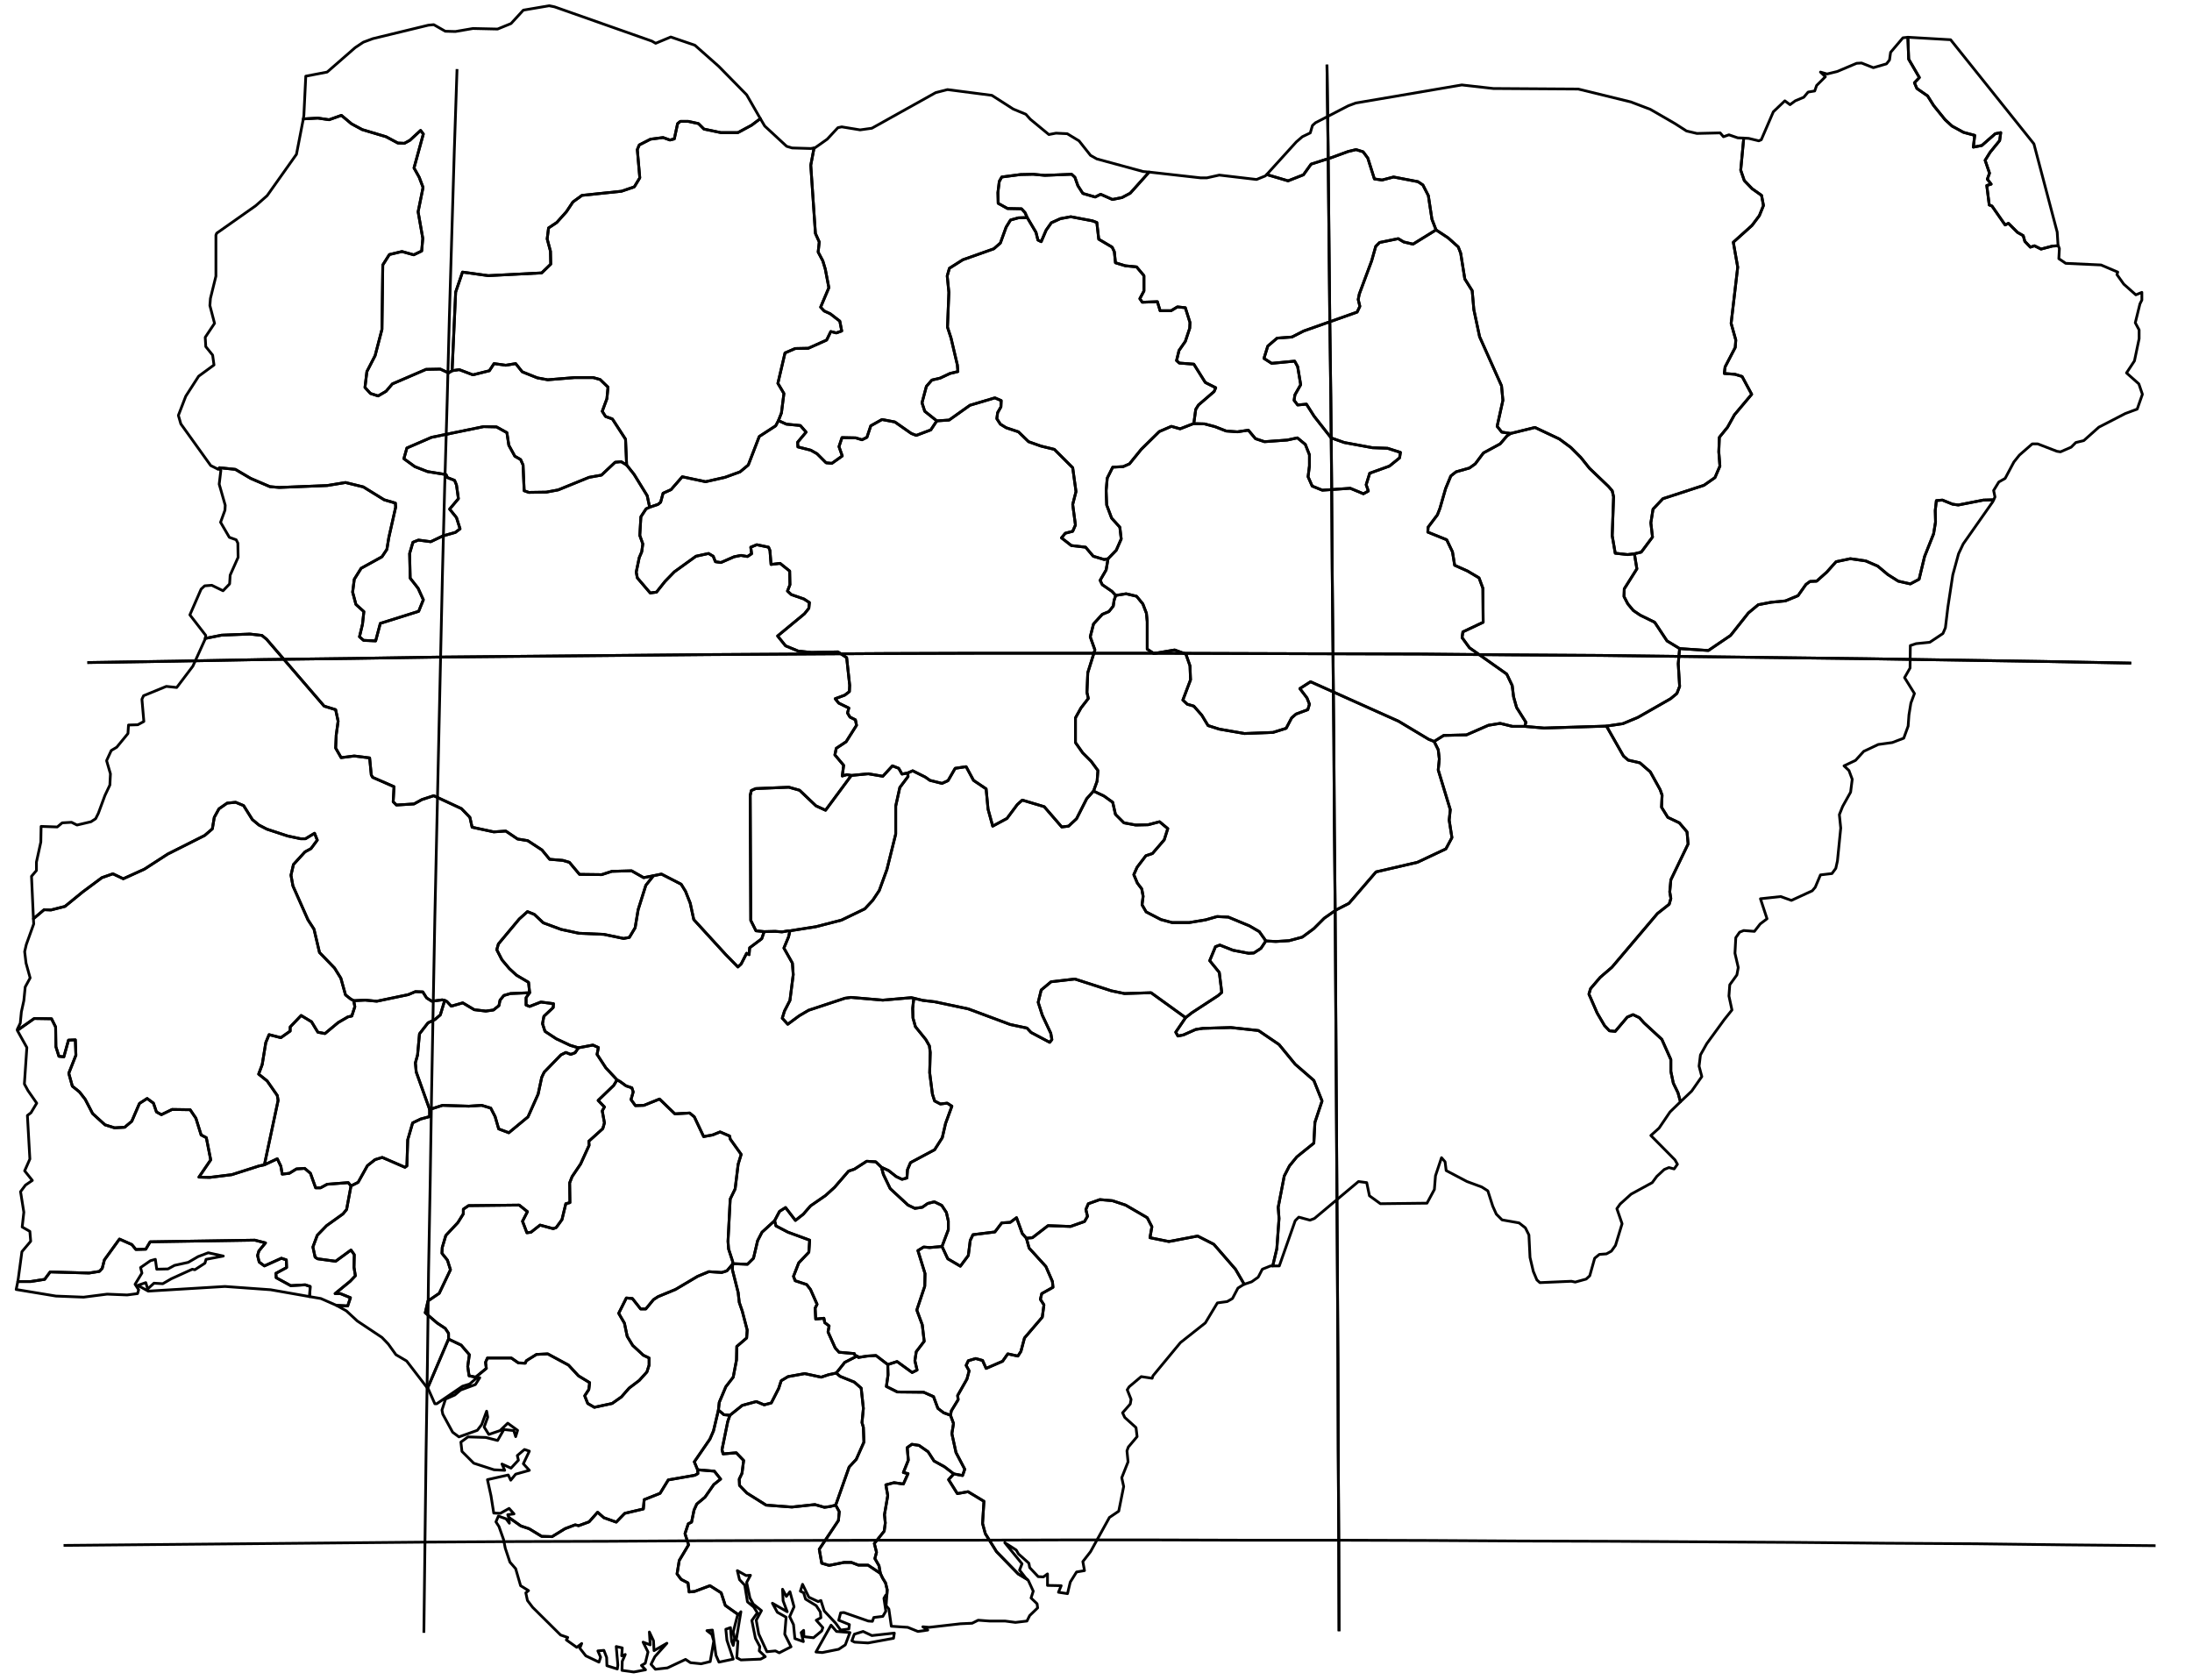 <?xml version="1.0" encoding="utf-8"?><!DOCTYPE svg  PUBLIC '-//W3C//DTD SVG 1.1//EN'  'http://www.w3.org/Graphics/SVG/1.1/DTD/svg11.dtd'><svg enable_background="new 0 0 800 613" height="613px" pretty_print="False" style="stroke-linejoin: round; stroke:#000; fill: none;" version="1.1" viewBox="0 0 800 613" width="800px" xmlns="http://www.w3.org/2000/svg" xmlns:xlink="http://www.w3.org/1999/xlink"><defs><style type="text/css"><![CDATA[path { fill-rule: evenodd; }]]></style></defs><g class="" id="nga"><path d="M694.5,13.8L690.0,19.1L689.6,21.9L688.5,23.3L683.7,24.7L679.4,23.0L677.6,23.1L670.5,26.1L666.8,27.0L664.4,26.3L666.2,28.0L663.0,31.2L662.3,33.2L659.9,33.6L658.3,35.5L655.2,36.8L653.3,38.2L651.4,36.8L647.2,40.8L642.8,51.0L641.9,51.4L638.2,50.5L636.4,50.4L635.3,62.1L636.6,65.9L639.5,68.9L642.9,71.3L643.6,75.0L642.1,78.7L639.4,82.3L632.6,88.4L634.2,97.5L631.8,118.0L633.5,124.1L633.3,126.8L629.6,133.9L629.3,136.3L633.2,136.6L635.8,137.4L639.3,143.9L633.0,151.4L630.5,155.9L627.5,159.6L627.3,164.9L627.7,170.1L625.9,174.3L621.9,177.1L606.9,182.0L603.3,185.8L602.5,190.8L603.1,196.0L599.0,201.5L596.5,202.1L597.4,207.6L592.8,214.9L592.7,217.7L594.1,220.4L596.1,222.8L598.6,224.5L603.9,227.1L608.4,233.9L613.0,236.7L623.5,237.4L631.6,231.9L638.1,223.7L641.7,220.7L646.4,219.8L651.6,219.3L656.2,217.4L659.1,213.3L660.6,212.2L663.0,212.1L666.7,208.8L670.1,205.0L675.3,203.9L680.9,204.7L685.3,206.6L689.0,209.7L692.8,212.1L697.2,213.1L700.4,211.4L702.4,203.1L705.7,194.8L706.4,190.5L706.3,186.3L706.7,182.7L708.9,182.5L712.6,184.0L714.7,184.3L723.9,182.5L727.6,182.4L728.1,181.4L727.6,179.0L729.5,175.9L731.8,174.6L735.0,168.6L737.0,166.1L741.7,162.0L743.7,162.0L750.7,164.7L752.0,164.9L755.9,163.2L757.6,161.5L760.5,160.8L766.0,155.9L775.7,150.9L780.0,149.3L781.9,143.9L780.6,140.1L776.1,136.1L779.0,131.7L780.7,123.6L780.7,120.4L779.3,117.8L781.0,110.9L781.7,109.5L781.7,106.7L779.5,107.6L775.1,103.7L772.6,100.2L772.9,99.3L766.8,96.7L753.9,96.1L751.4,94.4L751.6,90.7L751.2,89.7L749.1,89.8L744.9,90.9L742.5,89.7L741.0,90.2L739.0,88.1L738.4,86.0L736.3,84.8L733.0,81.5L731.8,82.1L727.0,75.2L726.0,74.8L725.1,67.7L726.7,67.2L725.3,65.4L726.1,63.2L724.5,58.5L726.3,55.6L729.8,51.3L730.2,48.4L728.2,48.8L723.3,53.1L720.2,53.7L720.7,49.4L716.6,48.3L712.4,46.0L709.9,43.7L705.7,38.5L703.5,35.0L699.6,32.3L698.7,30.2L700.5,28.3L696.6,21.6L696.3,13.6L694.5,13.8Z " data-name="Borno"/><path d="M696.3,13.6L696.6,21.6L700.5,28.3L698.7,30.2L699.6,32.3L703.5,35.0L705.7,38.5L709.9,43.7L712.4,46.0L716.6,48.3L720.7,49.4L720.2,53.7L723.3,53.1L728.2,48.8L730.2,48.4L729.8,51.3L726.3,55.6L724.5,58.5L726.1,63.2L725.3,65.4L726.7,67.2L725.1,67.7L726.0,74.8L727.0,75.2L731.8,82.1L733.0,81.5L736.3,84.8L738.4,86.0L739.0,88.1L741.0,90.2L742.5,89.7L744.9,90.9L749.1,89.8L751.2,89.7L751.1,89.4L750.8,84.7L742.3,52.5L711.9,14.5L696.4,13.6L696.3,13.6Z " data-name="Water body"/><path d="M319.7,494.7L316.5,494.9L313.3,495.4L313.2,495.2L312.8,494.9L308.3,497.2L305.2,501.1L306.6,502.3L311.8,504.4L314.3,506.6L315.1,514.0L314.6,519.2L315.1,520.9L315.3,526.3L312.5,532.6L309.9,535.4L305.0,549.3L306.3,551.7L306.0,554.9L299.0,565.4L299.9,570.5L302.6,571.3L308.1,570.2L310.7,570.2L313.3,571.2L316.8,571.2L321.3,574.2L320.8,571.4L319.3,568.8L319.9,566.5L319.1,563.3L322.7,558.8L323.1,555.8L322.8,552.8L324.0,545.8L323.3,541.9L326.3,541.1L329.7,541.6L331.4,537.8L329.7,537.4L331.5,532.9L331.1,528.3L332.8,527.1L335.4,527.5L338.7,529.8L340.9,533.2L344.7,535.3L348.1,537.9L351.3,538.5L352.1,536.2L348.9,530.1L347.4,523.2L348.0,519.5L346.9,516.5L344.4,515.6L342.3,514.0L340.7,509.7L337.1,508.1L327.5,508.0L323.5,506.0L324.1,501.8L324.0,498.0L319.7,494.7Z " data-name="Abia"/><path d="M344.7,535.3L340.9,533.2L338.7,529.8L335.4,527.5L332.8,527.1L331.1,528.3L331.5,532.9L329.7,537.4L331.4,537.8L329.7,541.6L326.3,541.1L323.3,541.9L324.0,545.8L322.8,552.8L323.1,555.8L322.7,558.8L319.1,563.3L319.9,566.5L319.3,568.8L320.8,571.4L321.3,574.2L322.1,575.9L323.2,577.7L323.8,580.2L323.7,581.8L323.7,581.8L323.4,586.0L324.4,587.2L325.3,593.5L331.3,593.9L335.0,595.4L338.6,594.9L336.8,593.7L339.1,593.9L350.5,592.6L354.8,592.4L357.0,591.3L361.1,591.6L366.8,591.6L370.6,592.1L374.8,591.6L375.8,589.6L378.7,586.8L378.5,585.3L376.3,583.2L377.1,580.7L375.3,576.8L374.9,576.4L371.6,574.4L363.7,566.3L359.6,559.7L358.6,556.0L359.1,547.9L353.3,544.4L349.4,545.1L346.2,540.0L348.1,537.9L344.7,535.3Z " data-name="Akwa Ibom"/><path d="M309.9,535.4L312.5,532.6L315.3,526.3L315.1,520.9L314.6,519.2L315.1,514.0L314.3,506.6L311.8,504.4L306.6,502.3L305.2,501.1L302.4,501.7L299.7,502.6L293.7,501.3L287.6,502.4L285.1,503.9L284.2,506.7L281.5,512.0L278.9,512.7L276.0,511.5L270.9,512.9L266.4,516.5L265.6,518.8L263.5,529.1L263.9,530.6L268.7,530.2L271.4,533.0L270.8,537.7L269.8,539.8L269.9,542.1L272.6,544.9L279.6,549.3L289.0,550.0L297.4,549.1L300.9,550.1L303.0,549.8L305.0,549.3L309.9,535.4Z " data-name="Imo"/><path d="M318.2,596.9L315.0,595.4L311.8,596.4L310.9,598.8L311.9,599.3L316.8,599.6L326.1,597.9L326.4,596.0L318.2,596.9Z M305.3,595.4L303.3,593.1L297.8,602.9L300.1,603.1L306.1,601.9L308.5,600.3L310.2,595.8L305.3,595.4Z M266.4,516.5L264.2,516.3L262.2,514.6L260.4,522.2L259.1,525.2L253.4,533.5L254.6,536.4L260.7,536.9L263.0,539.8L260.5,541.8L257.3,546.4L254.3,548.9L253.3,551.1L252.4,555.5L251.2,556.1L250.0,559.7L251.3,563.8L247.9,569.5L247.1,574.4L248.6,576.4L251.1,577.7L251.5,581.0L253.5,580.8L259.1,578.7L263.2,581.3L264.7,585.9L269.5,589.3L270.4,588.2L268.7,598.5L269.3,599.0L268.9,605.0L270.4,605.8L277.6,605.5L279.3,604.6L277.1,602.5L277.3,600.9L275.7,597.9L274.4,591.4L276.4,588.6L275.1,586.5L272.8,584.6L271.8,578.5L269.9,576.5L269.1,573.2L272.3,575.0L273.9,574.9L272.5,577.5L273.7,583.2L274.9,585.4L277.9,587.8L276.0,591.3L276.9,596.3L279.9,602.8L283.0,602.5L284.4,603.2L288.7,601.0L286.4,596.4L286.9,590.2L283.7,588.4L281.9,585.1L287.3,588.2L285.8,584.2L285.6,580.0L287.0,582.6L288.3,580.9L289.8,586.4L288.2,590.0L289.6,592.9L290.1,598.0L293.2,599.1L292.4,595.8L293.3,595.0L293.4,597.3L296.9,597.7L299.9,595.2L300.3,594.0L297.9,591.3L299.6,590.4L299.4,588.3L297.9,586.0L294.0,583.6L293.3,581.3L292.1,580.7L292.9,578.2L295.2,582.9L298.6,584.5L299.6,584.1L300.8,587.9L305.0,592.4L306.8,594.9L309.8,594.5L310.0,592.9L306.1,591.3L306.8,588.6L308.0,588.5L316.9,591.6L318.4,591.7L318.9,590.3L322.2,589.9L323.3,588.0L322.6,583.3L323.3,582.1L323.7,581.8L323.8,580.2L323.2,577.7L322.1,575.9L321.3,574.2L316.8,571.2L313.3,571.2L310.7,570.2L308.1,570.2L302.6,571.3L299.9,570.5L299.0,565.4L306.0,554.9L306.3,551.7L305.0,549.3L303.0,549.8L300.9,550.1L297.4,549.1L289.0,550.0L279.6,549.3L272.6,544.9L269.9,542.1L269.8,539.8L270.8,537.7L271.4,533.0L268.7,530.2L263.9,530.6L263.5,529.1L265.6,518.8L266.4,516.5Z " data-name="Rivers"/><path d="M254.6,536.4L254.7,537.8L253.6,538.4L243.9,540.1L240.9,545.0L235.1,547.3L234.8,550.7L228.0,552.3L224.9,555.5L220.4,553.9L218.1,551.9L215.0,555.4L211.2,556.8L209.9,556.5L206.2,557.9L201.5,560.8L197.7,560.7L193.1,557.9L190.1,556.9L185.7,553.8L185.7,553.8L185.9,555.9L184.7,554.3L181.9,553.3L181.0,555.4L182.1,557.1L183.8,561.9L184.4,565.0L186.1,570.1L188.2,572.5L190.0,578.7L192.9,580.5L191.9,581.3L192.5,584.1L194.4,586.6L204.6,596.7L207.2,597.6L206.7,598.5L210.5,601.2L212.3,599.8L211.6,601.5L213.8,604.3L218.6,606.6L219.2,604.8L218.2,602.5L220.4,602.3L221.4,604.9L221.5,607.9L225.3,609.1L225.5,607.7L224.9,600.9L227.1,601.4L226.9,604.3L228.2,603.8L227.1,606.3L227.0,609.6L231.3,610.2L235.6,609.4L234.1,607.8L235.5,607.0L236.5,602.9L234.7,599.3L237.3,600.3L237.0,595.6L238.5,598.8L238.7,602.4L243.4,599.7L239.0,604.6L237.6,607.4L239.2,609.2L243.6,608.7L250.2,605.6L252.0,606.8L255.9,607.2L259.2,606.4L260.5,598.9L259.8,596.5L258.0,595.1L260.0,594.9L261.3,604.1L262.4,606.6L267.6,605.5L265.3,598.6L264.9,594.6L266.6,594.0L267.0,599.0L267.6,600.5L268.1,597.8L267.6,595.6L269.1,589.8L269.5,589.3L264.7,585.9L263.2,581.3L259.1,578.7L253.5,580.8L251.5,581.0L251.1,577.7L248.6,576.4L247.1,574.4L247.9,569.5L251.3,563.8L250.0,559.7L251.2,556.1L252.4,555.5L253.3,551.1L254.3,548.9L257.3,546.4L260.5,541.8L263.0,539.8L260.7,536.9L254.6,536.4Z " data-name="Bayelsa"/><path d="M333.5,364.3L333.1,368.0L333.2,371.5L334.1,374.7L337.9,379.4L339.2,381.7L339.5,384.1L339.3,391.5L340.3,399.3L341.1,401.8L343.2,402.9L345.7,402.6L347.4,403.7L345.1,410.0L343.9,415.2L341.1,419.6L332.3,424.3L331.2,426.9L331.0,429.9L329.2,430.4L327.1,429.4L324.3,427.2L321.7,426.0L322.4,428.6L324.9,433.8L331.4,439.8L333.9,441.0L336.6,440.6L338.6,439.2L341.0,438.6L343.7,439.9L345.4,442.5L346.1,445.6L346.1,448.8L343.8,454.9L345.9,459.4L350.5,462.1L353.4,458.2L354.1,452.7L355.1,450.6L363.1,449.6L365.6,446.3L368.7,446.1L371.0,444.4L373.1,450.2L374.6,451.9L376.8,451.7L382.5,447.3L390.7,447.6L395.8,445.8L396.9,443.9L396.3,441.4L397.2,439.3L401.4,437.8L406.0,438.2L410.8,439.8L418.7,444.4L420.4,447.7L419.7,451.7L426.6,453.1L437.1,451.1L443.0,454.1L450.9,463.2L454.1,468.7L456.8,467.8L459.2,466.1L460.7,463.2L463.7,462.0L464.5,462.0L466.0,455.7L466.8,444.7L466.5,440.6L468.7,429.2L470.6,425.5L473.3,422.2L479.5,417.2L479.9,409.6L482.5,401.8L479.5,394.3L472.7,388.4L466.8,381.2L459.3,376.1L449.2,375.0L439.0,375.3L436.4,375.7L431.9,377.7L429.9,378.1L429.1,376.7L432.7,371.4L420.1,362.3L410.4,362.6L405.6,361.6L392.3,357.3L383.6,358.3L380.0,361.3L378.9,365.8L380.4,370.5L383.5,377.1L383.9,379.4L383.1,380.4L376.3,376.8L374.8,375.2L368.7,373.9L353.4,368.2L341.1,365.6L336.8,365.1L333.5,364.3Z " data-name="Benue"/><path d="M374.6,451.9L375.6,455.5L381.7,462.2L384.1,467.7L384.3,469.8L380.2,472.1L379.7,474.2L381.0,476.2L380.4,480.7L373.9,488.3L372.6,493.2L371.5,494.9L367.8,494.1L365.9,496.8L359.9,499.4L358.6,496.5L356.1,495.8L353.4,496.6L352.6,498.3L353.7,500.3L352.9,503.3L349.5,509.3L349.7,510.8L347.2,514.9L346.9,516.5L348.0,519.5L347.4,523.2L348.9,530.1L352.1,536.2L351.3,538.5L348.1,537.9L346.2,540.0L349.4,545.1L353.3,544.4L359.1,547.9L358.6,556.0L359.6,559.7L363.7,566.3L371.6,574.4L374.9,576.4L374.6,576.2L372.1,573.0L373.0,570.7L366.7,563.0L370.9,565.7L371.7,567.1L375.5,570.5L375.8,572.1L378.9,575.4L380.8,575.5L382.3,574.4L382.3,578.6L387.3,578.7L386.3,581.1L389.6,581.6L390.6,577.4L392.9,573.7L395.8,573.2L395.2,569.9L398.0,566.3L404.9,553.8L408.3,551.5L410.1,542.5L409.4,539.3L411.7,533.5L411.3,529.5L411.8,528.1L415.0,524.3L414.6,521.0L410.5,517.3L409.7,515.6L412.5,512.4L412.8,510.7L411.4,507.2L412.1,506.1L416.5,502.4L420.5,503.0L420.8,502.1L430.8,490.0L439.9,482.8L444.3,475.5L447.9,475.0L449.8,473.9L451.8,470.1L453.7,468.9L454.1,468.7L450.9,463.2L443.0,454.1L437.1,451.1L426.6,453.1L419.7,451.7L420.4,447.7L418.7,444.4L410.8,439.8L406.0,438.2L401.4,437.8L397.2,439.3L396.3,441.4L396.9,443.9L395.8,445.8L390.7,447.6L382.5,447.3L376.8,451.7L374.6,451.9Z " data-name="Cross River"/><path d="M523.4,270.6L524.9,273.6L525.3,277.0L524.9,281.0L529.3,295.5L528.9,299.3L529.9,305.7L527.7,309.8L517.3,314.7L502.2,318.2L492.3,329.7L487.6,332.1L483.3,335.1L479.5,338.9L475.3,342.0L470.5,343.3L465.6,343.6L462.0,343.4L460.2,346.1L457.6,347.8L455.7,347.9L450.0,346.8L445.2,344.9L443.6,345.5L441.5,350.6L445.0,354.9L445.9,362.2L444.5,363.4L435.0,369.6L432.7,371.4L429.1,376.7L429.9,378.1L431.9,377.7L436.4,375.7L439.0,375.3L449.2,375.0L459.3,376.1L466.8,381.2L472.7,388.4L479.5,394.3L482.5,401.8L479.9,409.6L479.5,417.2L473.3,422.2L470.6,425.5L468.7,429.2L466.5,440.6L466.8,444.7L466.0,455.7L464.5,462.0L466.9,462.0L472.7,445.5L474.0,444.2L478.1,445.3L479.7,444.7L495.8,431.2L498.8,431.6L499.8,436.4L503.8,439.3L520.8,439.1L523.5,434.1L523.9,429.1L526.1,422.5L527.4,424.0L527.8,427.2L535.4,431.2L540.8,433.2L543.0,434.6L544.8,440.2L546.1,443.1L548.2,445.2L554.4,446.3L556.7,448.1L558.0,450.7L558.4,458.9L559.6,464.0L560.9,467.1L562.0,468.1L573.5,467.6L574.9,467.9L578.9,466.8L580.2,465.6L582.0,459.2L583.7,457.8L586.3,457.6L588.1,456.6L589.6,454.5L592.0,446.6L590.1,441.1L591.3,439.4L595.3,435.8L603.0,431.6L604.7,429.3L607.4,426.8L609.1,426.1L611.0,426.6L612.2,424.9L611.3,423.3L602.5,414.4L605.5,411.7L609.5,405.8L613.3,402.1L612.4,398.8L610.7,395.3L609.8,391.0L609.8,386.7L606.5,379.3L600.0,373.3L598.3,371.4L596.0,370.3L593.9,371.2L589.5,376.4L587.4,376.2L585.6,374.3L582.9,369.7L579.9,362.8L580.5,360.8L584.0,356.7L588.3,353.0L604.9,333.4L609.2,330.0L609.8,327.9L609.4,325.5L609.8,321.1L616.1,308.0L615.7,303.6L612.9,300.3L608.7,298.3L606.4,294.6L606.6,290.2L605.9,288.2L602.3,281.7L598.5,278.4L594.2,277.4L592.5,275.9L586.3,265.0L563.5,265.7L556.5,265.1L552.0,265.1L547.5,264.0L543.2,264.7L535.2,268.2L526.9,268.4L523.4,270.6Z " data-name="Taraba"/><path d="M74.8,233.4L70.4,243.1L64.5,250.9L60.7,250.5L52.4,253.9L51.8,255.2L52.5,263.3L50.3,264.5L46.9,264.6L46.7,267.7L42.6,272.7L40.6,273.9L38.9,277.6L40.3,282.4L40.1,286.5L38.3,290.3L35.9,296.8L34.9,298.8L33.2,299.9L28.1,301.1L26.1,300.1L22.7,300.3L20.9,301.8L15.0,301.6L14.9,307.3L13.3,314.6L13.3,317.7L11.5,319.8L12.2,335.3L16.1,332.0L18.6,332.1L23.7,330.8L30.2,325.5L37.2,320.3L41.2,318.9L45.0,320.7L52.7,317.2L61.2,311.7L74.7,304.9L77.5,302.5L78.2,298.3L79.9,295.2L82.9,293.1L86.0,292.8L88.9,294.0L92.1,299.1L94.5,301.1L97.4,302.6L105.0,305.1L109.7,306.1L111.5,306.1L114.8,304.1L115.8,306.6L113.5,309.7L111.3,310.9L107.1,315.5L106.2,319.4L106.9,323.3L112.4,335.7L114.6,339.1L116.6,347.6L122.1,353.3L124.4,357.0L126.1,363.1L128.0,364.6L129.1,365.2L133.3,365.0L137.5,365.4L149.0,363.0L151.6,361.9L154.3,362.0L155.7,364.2L157.6,365.4L161.4,364.9L162.3,365.1L163.1,365.5L164.7,367.2L168.9,366.0L173.1,368.5L177.3,369.0L180.1,368.6L182.1,367.0L182.5,365.0L183.9,363.3L186.3,362.6L193.3,362.3L192.9,358.5L188.5,355.9L185.9,353.5L183.2,350.3L181.3,346.6L181.9,344.5L189.5,335.4L192.5,332.7L195.0,333.7L198.3,336.8L204.8,339.2L211.3,340.6L220.4,341.0L227.6,342.5L229.7,342.1L231.8,338.6L232.9,332.0L235.7,323.1L238.5,319.6L234.9,320.3L230.5,317.8L223.3,318.0L219.6,319.2L211.5,319.1L207.8,314.7L205.4,314.0L200.6,313.6L197.8,310.2L192.6,306.8L188.9,306.2L184.6,303.3L180.2,303.6L172.3,301.9L171.5,298.3L168.4,295.1L158.3,290.4L154.0,291.8L151.1,293.4L144.7,293.8L143.5,292.6L143.8,287.1L136.0,283.7L135.5,282.8L134.9,276.6L129.3,275.9L124.5,276.5L122.5,273.0L122.7,268.3L123.4,263.2L122.5,259.0L118.3,257.7L97.3,233.3L95.6,231.9L91.2,231.4L80.9,231.8L74.9,233.0L74.8,233.4Z " data-name="Kwara"/><path d="M5.9,470.6L20.4,473.0L30.5,473.4L39.1,472.3L46.4,472.6L50.2,472.1L50.6,470.7L49.3,468.7L51.8,464.6L51.3,462.6L54.9,460.1L56.7,459.6L57.2,463.2L61.3,463.1L63.7,461.8L68.7,460.7L72.3,458.6L76.0,457.2L81.5,458.4L75.2,459.6L74.8,461.0L71.1,463.4L70.2,463.2L62.5,466.7L59.4,468.5L56.2,468.3L53.9,470.4L53.2,468.1L50.3,469.1L54.1,471.2L82.1,469.5L98.8,470.7L113.0,473.2L113.0,473.2L113.2,469.5L111.4,468.9L106.1,469.2L100.8,466.3L100.7,464.7L104.6,462.6L104.5,459.8L102.7,459.2L96.5,462.0L94.6,460.6L94.0,458.2L94.5,456.5L96.9,453.6L93.0,452.6L54.8,453.2L53.2,455.9L49.6,456.0L48.1,454.2L43.6,452.2L38.1,459.8L37.3,462.9L36.3,464.0L32.5,464.6L18.3,464.2L16.3,466.9L11.2,467.7L6.5,467.7L5.9,470.6Z " data-name="Lagos"/><path d="M80.1,171.2L80.6,171.7L80.0,176.7L82.2,184.4L82.1,186.2L80.5,190.6L83.7,196.1L86.2,197.0L86.8,198.2L86.9,203.4L84.0,209.9L83.8,213.1L81.4,215.6L77.3,213.6L74.7,213.8L73.4,215.0L69.3,224.4L75.1,231.9L74.9,233.0L80.9,231.8L91.2,231.4L95.6,231.9L97.3,233.3L118.3,257.7L122.5,259.0L123.4,263.2L122.7,268.3L122.5,273.0L124.5,276.5L129.3,275.9L134.9,276.6L135.5,282.8L136.0,283.7L143.8,287.1L143.5,292.6L144.7,293.8L151.1,293.4L154.0,291.8L158.3,290.4L168.4,295.1L171.5,298.3L172.3,301.9L180.2,303.6L184.6,303.3L188.9,306.2L192.6,306.8L197.8,310.2L200.6,313.6L205.4,314.0L207.8,314.7L211.5,319.1L219.6,319.2L223.3,318.0L230.5,317.8L234.9,320.3L238.5,319.6L241.4,319.0L248.6,322.7L250.2,325.3L251.9,329.6L253.2,335.6L264.9,348.4L269.3,352.9L270.5,351.8L272.5,347.9L273.4,348.4L273.6,345.9L278.0,342.6L278.9,340.0L275.9,339.7L274.0,335.9L273.8,290.3L274.2,288.5L275.8,287.8L287.9,287.3L291.8,288.4L297.8,294.1L301.3,295.7L310.7,283.0L309.1,282.7L307.4,283.2L307.9,279.3L304.7,275.5L305.2,273.1L308.8,270.7L312.6,264.7L312.2,262.7L310.2,261.7L309.3,260.2L309.8,258.4L306.1,256.6L304.8,255.0L308.3,253.7L310.0,252.4L310.1,250.1L309.0,240.0L305.8,237.9L296.1,238.1L291.3,237.6L286.7,235.7L283.8,232.1L293.6,224.0L295.2,222.0L295.4,219.9L293.4,218.6L288.8,217.0L287.4,215.7L288.3,213.4L288.2,208.4L284.7,205.6L281.4,206.0L281.0,200.9L280.5,199.7L276.2,198.8L274.0,199.7L274.3,202.1L272.8,203.1L270.4,202.7L267.9,203.2L263.1,205.3L261.1,205.0L260.3,203.0L258.6,202.0L254.0,203.0L246.1,208.7L242.7,212.2L239.6,216.1L237.3,216.4L232.6,210.9L232.2,208.8L233.3,203.5L234.2,201.4L234.6,198.5L233.5,195.4L233.9,188.6L235.8,185.7L237.1,185.1L236.2,180.9L231.4,173.1L228.7,169.7L226.7,168.5L224.5,168.7L219.5,173.4L215.0,174.2L203.7,178.8L199.4,179.6L193.0,179.7L191.3,179.1L190.9,169.7L190.0,167.7L187.9,166.5L185.7,162.5L185.0,157.9L181.2,155.8L176.5,155.7L157.5,159.6L148.5,163.5L147.4,167.4L151.4,170.3L156.0,172.1L162.8,173.2L163.3,174.3L165.9,175.3L166.6,177.0L167.3,182.0L164.1,185.8L166.6,188.9L167.9,193.0L166.2,194.3L161.6,195.6L157.2,197.7L152.7,197.1L150.7,197.9L149.5,202.0L149.7,211.0L152.6,214.7L154.5,218.9L152.8,223.1L138.8,227.5L137.1,233.9L132.7,233.7L131.2,232.4L132.3,227.8L132.8,223.2L129.9,220.6L128.7,216.1L129.3,211.4L131.8,207.4L139.4,203.2L141.2,200.5L141.9,196.2L144.4,185.1L144.3,183.6L140.2,182.4L132.6,177.7L126.1,176.1L119.4,177.2L101.9,177.9L98.5,177.6L91.5,174.6L85.9,171.3L80.1,170.7L79.6,171.2L80.1,171.2Z " data-name="Niger"/><path d="M6.4,376.2L9.8,382.3L8.9,395.6L10.2,398.0L13.4,402.6L11.3,406.1L10.0,407.1L10.9,423.0L9.0,427.3L11.8,430.8L9.3,432.5L7.5,434.9L8.7,442.4L8.1,447.8L10.9,449.4L11.2,453.0L8.0,456.8L6.7,466.4L6.5,467.7L11.2,467.7L16.3,466.9L18.3,464.2L32.5,464.6L36.3,464.0L37.3,462.9L38.1,459.8L43.6,452.2L48.1,454.2L49.6,456.0L53.2,455.9L54.8,453.2L93.0,452.6L96.9,453.6L94.5,456.5L94.0,458.2L94.6,460.6L96.5,462.0L102.7,459.2L104.5,459.8L104.6,462.6L100.7,464.7L100.8,466.3L106.1,469.2L111.4,468.9L113.2,469.5L113.0,473.2L117.1,473.9L122.8,476.4L126.9,476.6L127.9,473.6L124.2,472.1L122.3,472.1L127.8,467.6L129.7,465.6L129.2,462.5L129.3,457.9L128.1,456.2L122.5,460.3L115.9,459.4L115.0,458.8L114.2,455.1L115.8,450.8L119.2,447.3L125.2,443.0L126.5,441.4L128.1,432.8L127.1,431.6L119.4,432.2L117.0,433.5L115.2,433.5L113.3,428.2L111.2,426.4L108.2,426.6L105.6,428.2L103.0,428.5L102.5,425.6L101.2,422.9L96.5,425.1L94.6,425.5L84.6,428.7L76.5,429.7L72.6,429.6L76.9,423.3L75.3,415.2L73.4,414.2L71.5,408.1L69.4,405.0L62.8,404.9L58.9,406.8L57.1,405.8L56.0,402.6L53.7,400.9L50.9,402.7L48.1,409.2L45.5,411.4L41.8,411.6L38.3,410.5L33.8,406.4L31.1,401.2L29.0,398.5L26.4,396.4L25.1,391.7L27.7,385.1L27.5,379.5L25.0,379.6L23.3,385.7L21.5,385.5L20.4,382.0L20.3,374.8L18.8,371.8L12.5,371.7L6.4,376.0L6.4,376.2Z " data-name="Ogun"/><path d="M221.1,389.7L217.9,384.8L218.4,382.3L216.4,381.4L211.1,382.4L209.9,384.2L208.3,384.8L206.5,384.1L204.7,385.0L198.6,391.3L197.7,393.2L196.4,399.3L192.7,407.6L185.7,413.4L182.0,412.0L180.7,407.5L179.1,404.4L175.8,403.4L171.1,403.7L161.5,403.4L156.8,404.9L156.8,407.5L153.5,408.4L150.6,409.8L148.8,416.0L148.5,425.5L147.8,426.0L139.5,422.4L136.9,423.2L134.1,425.4L130.7,431.5L128.1,432.8L126.5,441.4L125.2,443.0L119.2,447.3L115.8,450.8L114.2,455.1L115.0,458.8L115.9,459.4L122.5,460.3L128.1,456.2L129.3,457.9L129.2,462.5L129.7,465.6L127.8,467.6L122.3,472.1L124.2,472.1L127.9,473.6L126.9,476.6L122.8,476.4L122.8,476.4L126.4,478.4L130.4,482.1L139.4,488.1L141.7,490.5L144.5,494.4L148.4,496.7L156.0,506.6L156.0,506.6L156.1,506.5L163.7,488.7L163.7,486.6L162.5,484.8L159.5,482.8L155.2,479.1L156.2,474.8L160.3,472.0L164.4,463.4L163.3,459.9L161.3,457.4L161.4,455.3L162.7,450.9L167.1,446.2L169.1,443.0L169.1,441.3L171.0,440.0L189.5,439.8L192.5,442.2L190.7,445.7L192.3,449.9L193.8,449.7L197.1,447.1L201.9,448.4L203.0,448.0L205.1,445.1L206.5,439.3L208.0,438.9L207.9,431.7L208.8,429.4L211.9,424.8L215.0,418.0L214.9,416.5L220.0,411.9L220.6,409.8L219.8,405.4L220.6,404.0L218.3,401.6L224.0,396.1L225.2,394.1L221.1,389.7Z " data-name="Ondo"/><path d="M193.3,362.3L186.3,362.6L183.9,363.3L182.5,365.0L182.1,367.0L180.1,368.6L177.3,369.0L173.1,368.5L168.9,366.0L164.7,367.2L163.1,365.5L162.3,365.1L160.7,370.4L158.7,372.1L156.2,373.3L153.1,377.3L152.4,385.0L151.6,387.9L151.9,391.2L156.8,404.9L161.5,403.4L171.1,403.7L175.8,403.4L179.1,404.4L180.7,407.5L182.0,412.0L185.7,413.4L192.7,407.6L196.4,399.3L197.7,393.2L198.6,391.3L204.7,385.0L206.5,384.1L208.3,384.8L209.9,384.2L211.1,382.4L208.1,381.5L203.0,379.1L198.9,376.4L198.0,373.6L198.5,370.9L201.9,367.7L202.0,366.3L197.4,365.7L193.3,367.3L192.0,366.8L192.0,364.1L193.3,362.3Z " data-name="Ekiti"/><path d="M129.1,365.2L129.5,367.4L128.4,370.8L127.0,371.1L123.4,373.2L118.6,377.2L116.0,376.7L113.7,372.9L109.9,370.6L105.9,374.8L105.9,376.3L102.5,378.7L98.2,377.6L97.0,380.5L95.7,388.5L94.4,392.0L97.5,394.5L101.2,399.8L101.5,401.6L96.5,425.1L101.2,422.9L102.5,425.6L103.0,428.5L105.6,428.2L108.2,426.6L111.2,426.4L113.3,428.2L115.2,433.5L117.0,433.5L119.4,432.2L127.1,431.6L128.1,432.8L130.7,431.5L134.1,425.4L136.9,423.2L139.5,422.4L147.8,426.0L148.5,425.5L148.8,416.0L150.6,409.8L153.5,408.4L156.8,407.5L156.8,404.9L151.9,391.2L151.6,387.9L152.4,385.0L153.1,377.3L156.2,373.3L158.7,372.1L160.7,370.4L162.3,365.1L161.4,364.9L157.6,365.4L155.7,364.2L154.3,362.0L151.6,361.9L149.0,363.0L137.5,365.4L133.3,365.0L129.1,365.2Z " data-name="Osun"/><path d="M12.3,337.2L9.6,344.7L9.0,347.3L9.5,351.5L11.0,356.9L9.2,360.2L8.7,365.2L7.8,369.3L7.4,373.4L6.3,375.7L6.4,376.0L12.5,371.7L18.8,371.8L20.3,374.8L20.4,382.0L21.5,385.5L23.3,385.7L25.0,379.6L27.5,379.5L27.7,385.1L25.1,391.7L26.4,396.4L29.0,398.5L31.1,401.2L33.8,406.4L38.3,410.5L41.8,411.6L45.5,411.4L48.1,409.2L50.9,402.7L53.7,400.9L56.0,402.6L57.1,405.8L58.9,406.8L62.8,404.9L69.4,405.0L71.5,408.1L73.4,414.2L75.3,415.2L76.9,423.3L72.6,429.6L76.5,429.7L84.6,428.7L94.6,425.5L96.5,425.1L101.5,401.6L101.2,399.8L97.5,394.5L94.4,392.0L95.7,388.5L97.0,380.5L98.2,377.6L102.5,378.7L105.9,376.3L105.9,374.8L109.9,370.6L113.7,372.9L116.0,376.7L118.6,377.2L123.4,373.2L127.0,371.1L128.4,370.8L129.5,367.4L129.1,365.2L128.0,364.6L126.1,363.1L124.4,357.0L122.1,353.3L116.6,347.6L114.6,339.1L112.4,335.7L106.9,323.3L106.2,319.4L107.1,315.5L111.3,310.9L113.5,309.7L115.8,306.6L114.8,304.1L111.5,306.1L109.7,306.1L105.0,305.1L97.4,302.6L94.5,301.1L92.1,299.1L88.9,294.0L86.0,292.8L82.9,293.1L79.9,295.2L78.2,298.3L77.5,302.5L74.7,304.9L61.2,311.7L52.7,317.2L45.0,320.7L41.2,318.9L37.2,320.3L30.2,325.5L23.7,330.8L18.6,332.1L16.1,332.0L12.2,335.3L12.3,337.2Z " data-name="Oyo"/><path d="M282.7,445.5L278.1,449.7L276.5,452.8L275.0,459.2L272.8,461.4L267.9,461.2L267.4,461.3L267.3,463.4L269.4,471.7L269.8,475.3L270.9,478.5L272.7,485.4L272.5,488.3L268.9,491.4L268.8,496.3L267.6,502.6L264.9,506.1L262.5,511.8L262.2,514.6L264.2,516.3L266.4,516.5L270.9,512.9L276.0,511.5L278.9,512.7L281.5,512.0L284.2,506.7L285.1,503.9L287.6,502.4L293.7,501.3L299.7,502.6L302.4,501.7L305.2,501.1L308.3,497.2L312.8,494.9L312.1,494.7L311.8,494.0L306.2,493.5L304.8,491.9L302.2,486.1L302.6,483.9L301.0,482.7L300.7,481.1L297.7,481.4L297.5,477.4L298.2,476.0L295.8,470.6L294.4,468.8L290.2,467.4L289.6,465.8L291.5,460.9L295.2,457.0L295.5,452.6L287.6,449.7L283.2,447.4L282.7,445.5Z " data-name="Anambra"/><path d="M548.1,157.7L546.4,155.6L548.5,146.1L548.0,140.8L540.0,122.9L537.9,113.0L537.3,106.1L534.6,101.8L533.1,92.4L532.2,90.1L528.5,86.8L524.1,83.9L515.7,89.1L512.3,88.3L510.3,87.1L503.5,88.5L502.1,89.9L500.6,95.2L496.1,107.3L495.7,109.3L496.3,111.8L495.3,113.9L475.8,120.8L471.5,123.0L466.1,123.4L462.7,126.3L461.3,130.8L464.1,132.6L472.5,131.8L473.6,133.8L474.7,140.4L472.6,144.1L472.3,146.1L473.6,147.8L476.8,147.5L479.6,151.9L485.8,159.8L490.6,161.5L500.9,163.4L506.4,163.6L511.1,165.1L510.8,167.1L507.1,170.1L499.9,172.7L498.6,176.9L499.4,179.2L497.6,180.2L492.8,178.2L482.6,178.9L478.9,177.4L477.4,174.0L477.9,170.0L477.9,166.0L476.4,162.2L473.5,159.8L469.8,160.6L461.5,161.2L458.2,160.1L455.6,157.0L451.6,157.6L447.5,157.3L443.4,155.7L439.6,154.7L435.6,154.6L430.7,156.5L427.5,155.6L423.1,157.5L416.5,164.0L412.2,169.3L409.9,170.3L406.1,170.5L404.1,174.5L403.7,179.1L403.9,184.3L405.7,189.1L408.7,192.4L409.2,196.7L407.4,200.8L404.4,203.9L403.7,208.0L401.5,211.8L402.3,213.4L405.8,215.8L407.2,217.3L411.0,216.7L414.8,217.6L417.1,220.4L418.4,223.8L418.7,226.9L418.7,236.9L421.1,238.5L428.7,237.2L432.8,238.7L434.3,243.0L434.5,248.1L431.7,255.5L433.3,257.0L435.7,257.7L438.6,261.0L440.9,264.8L445.0,266.1L454.2,267.7L464.6,267.3L469.4,265.8L471.4,262.0L473.0,260.6L477.3,259.0L477.9,257.0L477.0,254.7L474.4,251.3L478.3,248.8L510.4,263.2L521.4,269.8L523.4,270.6L526.9,268.4L535.2,268.2L543.2,264.7L547.5,264.0L552.0,265.1L556.5,265.1L556.9,263.6L553.5,258.2L552.4,254.3L551.9,250.2L549.9,246.0L536.3,236.4L533.6,232.7L533.9,230.6L541.3,227.1L541.2,214.7L539.8,210.9L535.6,208.4L530.9,206.3L530.1,201.4L528.0,197.0L521.1,194.2L521.2,192.4L524.6,187.9L525.5,185.6L527.6,178.3L529.5,173.7L531.4,172.2L536.3,170.8L538.4,169.3L541.4,165.3L547.5,162.0L550.0,159.1L551.3,158.2L548.1,157.7Z " data-name="Bauchi"/><path d="M551.3,158.2L550.0,159.1L547.5,162.0L541.4,165.3L538.4,169.3L536.3,170.8L531.4,172.2L529.5,173.7L527.6,178.3L525.5,185.6L524.6,187.9L521.2,192.4L521.1,194.2L528.0,197.0L530.1,201.4L530.9,206.3L535.6,208.4L539.8,210.9L541.2,214.7L541.3,227.1L533.9,230.6L533.6,232.7L536.3,236.4L549.9,246.0L551.9,250.2L552.4,254.3L553.5,258.2L556.9,263.6L556.5,265.1L563.5,265.7L586.3,265.0L592.3,264.1L597.8,261.8L609.7,255.0L612.0,253.1L613.0,250.5L612.5,242.2L613.0,236.7L608.4,233.9L603.9,227.1L598.6,224.5L596.1,222.8L594.1,220.4L592.7,217.7L592.8,214.9L597.4,207.6L596.5,202.1L594.0,202.4L589.5,201.9L588.4,195.5L588.9,181.3L588.4,179.1L587.0,177.5L580.1,170.9L576.9,166.9L573.3,163.3L569.1,160.2L560.2,156.0L551.3,158.2Z " data-name="Gombe"/><path d="M262.5,511.8L264.9,506.1L267.6,502.6L268.8,496.3L268.9,491.4L272.5,488.3L272.7,485.4L270.9,478.5L269.8,475.3L269.4,471.7L267.3,463.4L267.4,461.3L265.3,463.8L263.4,464.4L258.7,464.1L254.6,465.8L246.5,470.6L240.2,473.2L238.5,474.3L235.7,477.7L233.8,477.7L230.8,473.9L228.6,473.7L225.8,479.3L227.9,482.9L228.9,487.7L230.9,491.0L234.8,494.6L236.9,495.6L236.9,498.2L236.1,500.7L233.3,503.8L229.6,506.6L226.8,509.8L223.4,512.2L216.9,513.6L214.5,512.2L213.4,509.4L214.9,507.1L215.2,504.6L211.1,502.1L207.5,498.2L199.9,494.1L195.8,494.3L192.1,496.6L191.7,497.5L189.2,497.4L186.6,495.6L177.9,495.6L177.2,497.2L177.5,499.4L173.6,502.6L171.2,502.1L170.7,498.7L171.3,494.4L168.3,490.9L163.7,488.7L156.1,506.5L156.0,506.6L156.0,506.6L156.3,506.9L158.7,512.3L159.4,512.3L168.8,505.9L171.4,505.1L173.7,503.1L175.1,502.8L173.5,505.3L168.1,507.3L166.0,509.1L162.6,510.6L161.3,514.6L161.6,516.1L165.2,522.7L167.5,524.4L174.2,522.0L175.8,519.9L177.6,515.0L178.0,517.2L176.7,520.8L178.4,523.5L182.5,522.1L185.3,519.4L188.9,522.0L188.2,524.3L187.5,522.1L183.9,521.7L181.6,525.7L177.3,524.6L170.8,524.4L168.2,526.3L168.6,529.7L172.9,534.0L180.3,536.4L184.2,536.6L183.2,534.3L186.5,535.8L189.2,532.9L188.8,531.2L191.4,529.0L193.2,529.6L191.0,534.2L193.2,536.6L188.2,538.0L186.4,540.2L185.5,538.3L177.9,540.0L179.2,545.9L180.2,552.2L182.6,552.3L185.8,550.5L187.6,552.5L185.3,552.8L185.7,553.8L190.1,556.9L193.1,557.9L197.7,560.7L201.5,560.8L206.2,557.9L209.9,556.5L211.2,556.8L215.0,555.4L218.1,551.9L220.4,553.9L224.9,555.5L228.0,552.3L234.8,550.7L235.1,547.3L240.9,545.0L243.9,540.1L253.6,538.4L254.7,537.8L254.6,536.4L253.4,533.5L259.1,525.2L260.4,522.2L262.2,514.6L262.5,511.8Z " data-name="Delta"/><path d="M225.2,394.1L224.0,396.1L218.3,401.6L220.6,404.0L219.8,405.4L220.6,409.8L220.0,411.9L214.9,416.5L215.0,418.0L211.9,424.8L208.8,429.4L207.9,431.7L208.0,438.9L206.5,439.3L205.1,445.1L203.0,448.0L201.9,448.4L197.1,447.1L193.8,449.7L192.3,449.9L190.7,445.7L192.5,442.2L189.5,439.8L171.0,440.0L169.1,441.3L169.1,443.0L167.1,446.2L162.7,450.9L161.4,455.3L161.3,457.4L163.3,459.9L164.4,463.4L160.3,472.0L156.2,474.8L155.2,479.1L159.5,482.8L162.5,484.8L163.7,486.6L163.7,488.7L168.3,490.9L171.3,494.4L170.7,498.7L171.2,502.1L173.6,502.6L177.5,499.4L177.2,497.2L177.9,495.6L186.6,495.6L189.2,497.4L191.7,497.5L192.1,496.6L195.8,494.3L199.9,494.1L207.5,498.2L211.1,502.1L215.2,504.6L214.9,507.1L213.4,509.4L214.5,512.2L216.9,513.6L223.4,512.2L226.8,509.8L229.6,506.6L233.3,503.8L236.1,500.7L236.9,498.2L236.9,495.6L234.8,494.6L230.9,491.0L228.9,487.7L227.9,482.9L225.8,479.3L228.6,473.7L230.8,473.9L233.8,477.7L235.7,477.7L238.5,474.3L240.2,473.2L246.5,470.6L254.6,465.8L258.7,464.1L263.4,464.4L265.3,463.8L267.4,461.3L267.4,460.4L265.9,455.8L265.7,453.0L266.5,437.6L268.3,433.9L269.4,424.9L270.5,421.3L266.5,415.7L266.3,414.6L262.8,413.1L260.1,414.2L256.8,414.8L253.4,407.6L251.7,406.2L246.3,406.5L240.7,401.1L235.0,403.4L231.9,403.5L230.3,401.3L231.1,398.5L230.6,397.0L228.5,396.3L226.3,394.7L225.2,394.1Z " data-name="Edo"/><path d="M319.6,424.0L316.3,423.8L311.8,426.7L309.7,427.4L304.6,433.3L301.3,436.3L295.8,440.1L293.2,443.1L290.3,445.4L286.7,440.7L284.5,442.1L282.7,445.5L283.2,447.4L287.6,449.7L295.5,452.6L295.2,457.0L291.5,460.9L289.6,465.8L290.2,467.4L294.4,468.8L295.8,470.6L298.2,476.0L297.5,477.4L297.7,481.4L300.7,481.1L301.0,482.7L302.6,483.9L302.2,486.1L304.8,491.9L306.2,493.5L311.8,494.0L312.1,494.7L312.8,494.9L313.2,495.2L313.3,495.4L316.5,494.9L319.7,494.7L324.0,498.0L327.4,496.9L332.9,500.9L334.7,500.0L333.9,496.6L334.4,493.3L337.3,489.5L336.6,483.5L334.6,478.1L337.5,469.4L337.6,464.8L335.0,456.4L337.1,455.1L339.3,455.3L343.8,454.9L346.1,448.8L346.1,445.6L345.4,442.5L343.7,439.9L341.0,438.6L338.6,439.2L336.6,440.6L333.9,441.0L331.4,439.8L324.9,433.8L322.4,428.6L321.7,426.0L319.6,424.0Z " data-name="Enugu"/><path d="M373.1,450.2L371.0,444.4L368.7,446.1L365.6,446.3L363.1,449.6L355.1,450.6L354.1,452.7L353.4,458.2L350.5,462.1L345.9,459.4L343.8,454.9L339.3,455.3L337.1,455.1L335.0,456.4L337.6,464.8L337.5,469.4L334.6,478.1L336.6,483.5L337.3,489.5L334.4,493.3L333.9,496.6L334.7,500.0L332.9,500.9L327.4,496.9L324.0,498.0L324.1,501.8L323.5,506.0L327.5,508.0L337.1,508.1L340.7,509.7L342.3,514.0L344.4,515.6L346.9,516.5L347.2,514.9L349.7,510.8L349.5,509.3L352.9,503.3L353.7,500.3L352.6,498.3L353.4,496.6L356.1,495.8L358.6,496.5L359.9,499.4L365.9,496.8L367.8,494.1L371.5,494.9L372.6,493.2L373.9,488.3L380.4,480.7L381.0,476.2L379.7,474.2L380.2,472.1L384.3,469.8L384.1,467.7L381.7,462.2L375.6,455.5L374.6,451.9L373.1,450.2Z " data-name="Ebonyi"/><path d="M341.9,153.6L339.7,156.9L334.4,158.9L332.6,158.2L326.6,154.0L321.9,153.1L317.8,155.4L316.4,159.6L314.6,160.5L312.3,159.8L307.3,159.7L306.2,163.0L307.4,166.4L303.6,169.1L301.5,168.9L298.2,165.6L295.9,164.3L291.2,163.1L291.1,161.4L294.2,157.7L292.1,155.3L287.0,154.8L284.1,153.5L283.1,155.4L277.1,159.3L273.1,169.7L270.1,172.2L264.6,174.2L257.5,175.8L249.0,174.0L244.9,178.7L242.0,180.0L241.1,183.3L240.1,184.1L237.1,185.1L235.8,185.7L233.9,188.6L233.5,195.4L234.6,198.5L234.2,201.4L233.3,203.5L232.2,208.8L232.6,210.9L237.3,216.4L239.6,216.1L242.7,212.2L246.1,208.7L254.0,203.0L258.6,202.0L260.3,203.0L261.1,205.0L263.1,205.3L267.9,203.2L270.4,202.7L272.8,203.1L274.3,202.1L274.0,199.7L276.2,198.8L280.5,199.7L281.0,200.9L281.4,206.0L284.7,205.6L288.2,208.4L288.3,213.4L287.4,215.7L288.8,217.0L293.4,218.6L295.4,219.9L295.2,222.0L293.6,224.0L283.8,232.1L286.7,235.7L291.3,237.6L296.1,238.1L305.8,237.9L309.0,240.0L310.1,250.1L310.0,252.4L308.3,253.7L304.8,255.0L306.1,256.6L309.8,258.4L309.3,260.2L310.2,261.7L312.2,262.7L312.6,264.7L308.8,270.7L305.2,273.1L304.7,275.5L307.9,279.3L307.4,283.2L309.1,282.7L310.7,283.0L316.9,282.4L322.2,283.3L325.7,279.5L328.0,280.4L329.2,282.5L331.3,282.1L333.1,281.3L337.7,283.6L339.4,284.8L343.8,285.9L346.0,284.9L348.6,280.4L352.6,279.8L355.3,284.8L359.9,287.9L360.6,295.3L362.3,301.5L367.5,298.7L371.3,293.6L373.1,292.0L381.1,294.4L387.5,301.8L390.0,301.5L392.9,298.8L396.6,291.5L399.1,288.7L400.4,285.1L400.7,281.2L398.2,277.8L395.1,274.7L392.5,271.0L392.5,262.0L394.5,258.4L397.2,254.9L396.7,252.7L397.0,245.5L399.6,237.2L397.9,232.4L399.1,227.7L402.3,224.2L404.7,223.2L406.3,221.2L406.6,219.1L407.2,217.3L405.8,215.8L402.3,213.4L401.5,211.8L403.7,208.0L404.4,203.9L403.0,204.2L399.0,203.0L396.2,199.7L391.0,199.1L387.4,196.3L388.8,194.6L391.5,193.9L392.5,191.6L391.5,184.1L392.7,179.4L391.5,170.7L384.8,164.0L379.9,162.8L375.4,161.2L371.7,157.6L367.2,156.1L365.1,154.8L363.8,152.8L364.1,150.6L365.3,148.5L365.4,146.2L363.1,145.2L354.0,147.9L346.4,153.3L341.9,153.6Z " data-name="Kaduna"/><path d="M238.5,319.6L235.7,323.1L232.9,332.0L231.8,338.6L229.7,342.1L227.6,342.5L220.4,341.0L211.3,340.6L204.8,339.2L198.3,336.8L195.0,333.7L192.5,332.7L189.5,335.4L181.9,344.5L181.3,346.6L183.2,350.3L185.9,353.5L188.5,355.9L192.9,358.5L193.3,362.3L192.0,364.1L192.0,366.8L193.3,367.3L197.4,365.7L202.0,366.3L201.9,367.7L198.5,370.9L198.0,373.6L198.9,376.4L203.0,379.1L208.1,381.5L211.1,382.4L216.4,381.4L218.4,382.3L217.9,384.8L221.1,389.7L225.2,394.1L226.3,394.7L228.5,396.3L230.6,397.0L231.1,398.5L230.3,401.3L231.9,403.5L235.0,403.4L240.7,401.1L246.3,406.5L251.7,406.2L253.4,407.6L256.8,414.8L260.1,414.2L262.8,413.1L266.3,414.6L266.5,415.7L270.5,421.3L269.4,424.9L268.3,433.9L266.5,437.6L265.7,453.0L265.9,455.8L267.4,460.4L267.4,461.3L267.9,461.2L272.8,461.4L275.0,459.2L276.5,452.8L278.1,449.7L282.7,445.5L284.5,442.1L286.7,440.7L290.3,445.4L293.2,443.1L295.8,440.1L301.3,436.3L304.6,433.3L309.7,427.4L311.8,426.7L316.3,423.8L319.6,424.0L321.7,426.0L324.3,427.2L327.1,429.4L329.2,430.4L331.0,429.9L331.2,426.9L332.3,424.3L341.1,419.6L343.9,415.2L345.1,410.0L347.4,403.7L345.7,402.6L343.2,402.9L341.1,401.8L340.3,399.3L339.3,391.5L339.5,384.1L339.2,381.7L337.9,379.4L334.1,374.7L333.2,371.5L333.1,368.0L333.5,364.3L332.6,364.1L322.2,365.0L310.6,364.0L308.4,364.3L295.1,368.7L291.7,370.7L287.5,373.8L285.5,371.6L286.3,369.0L288.3,365.1L289.5,355.7L289.2,351.5L286.1,346.0L287.8,341.9L288.3,339.7L287.7,339.7L285.4,340.1L282.9,339.9L278.9,340.0L278.0,342.6L273.6,345.9L273.4,348.4L272.5,347.9L270.5,351.8L269.3,352.9L264.9,348.4L253.2,335.6L251.9,329.6L250.2,325.3L248.6,322.7L241.4,319.0L238.5,319.6Z " data-name="Kogi"/><path d="M407.2,217.3L406.6,219.1L406.3,221.2L404.7,223.2L402.3,224.2L399.1,227.7L397.9,232.4L399.6,237.2L397.0,245.5L396.7,252.7L397.2,254.9L394.5,258.4L392.5,262.0L392.5,271.0L395.1,274.7L398.2,277.8L400.7,281.2L400.4,285.1L399.1,288.7L402.9,290.5L406.1,292.8L407.1,297.2L410.2,300.3L414.5,301.1L419.0,301.0L423.2,299.9L426.2,302.4L424.9,306.5L420.6,311.5L418.2,312.3L415.0,316.5L413.8,319.2L415.1,322.3L416.7,324.4L417.2,327.1L416.8,330.2L418.3,332.8L423.7,335.6L427.8,336.7L434.0,336.7L440.0,335.7L444.2,334.5L448.3,334.7L456.0,337.9L459.6,340.0L462.0,343.4L465.6,343.6L470.5,343.3L475.3,342.0L479.5,338.9L483.3,335.1L487.6,332.1L492.3,329.7L502.2,318.2L517.3,314.7L527.7,309.8L529.9,305.7L528.9,299.3L529.3,295.5L524.9,281.0L525.3,277.0L524.9,273.6L523.4,270.6L521.4,269.8L510.4,263.2L478.3,248.8L474.4,251.3L477.0,254.7L477.9,257.0L477.3,259.0L473.0,260.6L471.4,262.0L469.4,265.8L464.6,267.3L454.2,267.7L445.0,266.1L440.9,264.8L438.6,261.0L435.7,257.7L433.3,257.0L431.7,255.5L434.5,248.1L434.3,243.0L432.8,238.7L428.7,237.2L421.1,238.5L418.7,236.9L418.7,226.9L418.4,223.8L417.1,220.4L414.8,217.6L411.0,216.7L407.2,217.3Z " data-name="Plateau"/><path d="M331.3,282.1L331.4,283.4L328.4,287.4L326.9,294.2L326.9,304.4L323.7,317.3L320.9,325.0L318.5,328.6L315.6,331.7L307.1,335.8L297.8,338.2L288.3,339.7L287.8,341.9L286.1,346.0L289.2,351.5L289.5,355.7L288.3,365.1L286.3,369.0L285.5,371.6L287.5,373.8L291.7,370.7L295.1,368.7L308.4,364.3L310.6,364.0L322.2,365.0L332.6,364.1L333.5,364.3L336.8,365.1L341.1,365.6L353.4,368.2L368.7,373.9L374.8,375.2L376.3,376.8L383.1,380.4L383.9,379.4L383.5,377.1L380.4,370.5L378.9,365.8L380.0,361.3L383.6,358.3L392.3,357.3L405.6,361.6L410.4,362.6L420.1,362.3L432.7,371.4L435.0,369.6L444.5,363.4L445.9,362.2L445.0,354.9L441.5,350.6L443.6,345.5L445.2,344.9L450.0,346.8L455.7,347.9L457.6,347.8L460.2,346.1L462.0,343.4L459.6,340.0L456.0,337.9L448.3,334.7L444.2,334.5L440.0,335.7L434.0,336.7L427.8,336.7L423.7,335.6L418.3,332.8L416.8,330.2L417.2,327.1L416.7,324.4L415.1,322.3L413.8,319.2L415.0,316.5L418.2,312.3L420.6,311.5L424.9,306.5L426.2,302.4L423.2,299.9L419.0,301.0L414.5,301.1L410.2,300.3L407.1,297.2L406.1,292.8L402.9,290.5L399.1,288.7L396.6,291.5L392.9,298.8L390.0,301.5L387.5,301.8L381.1,294.4L373.1,292.0L371.3,293.6L367.5,298.7L362.3,301.5L360.6,295.3L359.9,287.9L355.3,284.8L352.6,279.8L348.6,280.4L346.0,284.9L343.8,285.9L339.4,284.8L337.7,283.6L333.1,281.3L331.3,282.1Z " data-name="Nassarawa"/><path d="M461.8,64.2L458.6,65.5L445.0,63.9L440.5,64.9L438.1,64.9L419.4,62.8L412.5,70.5L409.5,72.1L406.0,72.8L401.7,70.9L399.7,71.9L395.2,70.6L393.4,67.8L392.3,64.7L391.1,63.6L381.3,64.0L377.1,63.6L372.5,63.7L365.6,64.6L364.7,66.2L364.2,70.3L364.3,74.2L367.7,76.1L372.8,76.2L374.1,77.6L374.9,79.4L378.1,84.8L378.8,87.6L380.0,88.2L381.8,84.0L383.7,81.3L387.0,79.8L390.8,79.1L398.7,80.6L400.3,81.2L401.0,87.3L405.9,90.2L406.7,91.9L407.1,95.9L410.7,97.0L414.8,97.4L417.5,100.6L417.5,106.2L416.0,109.0L416.9,110.3L422.4,110.1L423.4,113.4L427.4,113.4L429.7,112.0L432.6,112.3L434.3,117.7L434.2,119.8L432.6,124.6L430.3,127.9L429.4,131.6L430.4,132.5L435.7,132.9L439.9,139.6L443.7,141.5L443.1,142.9L437.4,147.8L436.4,149.4L435.8,153.8L435.6,154.6L439.6,154.7L443.4,155.7L447.5,157.3L451.6,157.6L455.6,157.0L458.2,160.1L461.5,161.2L469.8,160.6L473.5,159.8L476.4,162.2L477.9,166.0L477.9,170.0L477.4,174.0L478.9,177.4L482.6,178.9L492.8,178.2L497.6,180.2L499.4,179.2L498.6,176.9L499.9,172.7L507.1,170.1L510.8,167.1L511.1,165.1L506.4,163.6L500.9,163.4L490.6,161.5L485.8,159.8L479.6,151.9L476.8,147.5L473.6,147.8L472.3,146.1L472.6,144.1L474.7,140.4L473.6,133.8L472.5,131.8L464.1,132.6L461.3,130.8L462.7,126.3L466.1,123.4L471.5,123.0L475.8,120.8L495.3,113.9L496.3,111.8L495.7,109.3L496.1,107.3L500.6,95.2L502.1,89.9L503.5,88.5L510.3,87.1L512.3,88.3L515.7,89.1L524.1,83.9L522.6,80.0L521.3,71.4L519.3,67.5L517.5,66.3L508.6,64.6L504.4,65.7L501.6,65.3L499.2,57.7L497.5,55.4L494.9,54.6L492.0,55.3L486.0,57.5L478.5,59.9L475.7,63.8L470.1,66.0L462.3,63.7L461.8,64.2Z " data-name="Jigawa"/><path d="M374.9,79.4L371.7,79.5L368.8,80.3L367.2,82.9L365.1,88.7L362.7,90.8L351.4,94.8L346.5,97.9L345.7,100.7L346.3,106.7L345.8,119.4L347.1,123.4L349.4,133.2L349.6,135.6L346.7,136.3L343.1,138.0L340.1,138.7L338.1,141.0L336.5,147.0L337.5,150.1L341.9,153.6L346.4,153.3L354.0,147.9L363.1,145.2L365.4,146.2L365.3,148.5L364.1,150.6L363.8,152.8L365.1,154.8L367.2,156.1L371.7,157.6L375.4,161.2L379.9,162.8L384.8,164.0L391.5,170.7L392.7,179.4L391.5,184.1L392.5,191.6L391.5,193.9L388.8,194.6L387.4,196.3L391.0,199.1L396.2,199.7L399.0,203.0L403.0,204.2L404.4,203.9L407.4,200.8L409.2,196.7L408.7,192.4L405.7,189.1L403.9,184.3L403.7,179.1L404.1,174.5L406.1,170.5L409.9,170.3L412.2,169.3L416.5,164.0L423.1,157.5L427.5,155.6L430.7,156.5L435.6,154.6L435.8,153.8L436.4,149.4L437.4,147.8L443.1,142.9L443.7,141.5L439.9,139.6L435.7,132.9L430.4,132.5L429.4,131.6L430.3,127.9L432.6,124.6L434.2,119.8L434.3,117.7L432.6,112.3L429.7,112.0L427.4,113.4L423.4,113.4L422.4,110.1L416.9,110.3L416.0,109.0L417.5,106.2L417.5,100.6L414.8,97.4L410.7,97.0L407.1,95.9L406.7,91.9L405.9,90.2L401.0,87.3L400.3,81.2L398.7,80.6L390.8,79.1L387.0,79.8L383.7,81.3L381.8,84.0L380.0,88.2L378.8,87.6L378.1,84.8L374.9,79.4Z " data-name="Kano"/><path d="M297.1,54.0L295.9,60.3L297.6,85.2L299.0,88.3L298.6,92.0L300.3,95.2L301.2,98.2L302.5,105.0L299.5,112.1L300.8,113.5L303.0,114.5L306.5,117.2L307.2,120.8L305.2,121.5L303.2,121.0L301.7,124.1L295.0,127.1L290.2,127.2L286.5,128.8L283.9,139.9L286.1,143.6L285.2,150.7L284.1,153.5L287.0,154.8L292.1,155.3L294.2,157.7L291.1,161.4L291.2,163.1L295.9,164.3L298.2,165.6L301.5,168.9L303.6,169.1L307.4,166.4L306.2,163.0L307.3,159.7L312.3,159.8L314.6,160.5L316.4,159.6L317.8,155.4L321.9,153.1L326.6,154.0L332.6,158.2L334.4,158.9L339.7,156.9L341.9,153.6L337.5,150.1L336.5,147.0L338.1,141.0L340.1,138.7L343.1,138.0L346.7,136.3L349.6,135.6L349.4,133.2L347.1,123.4L345.8,119.4L346.3,106.7L345.7,100.7L346.5,97.9L351.4,94.8L362.7,90.8L365.1,88.7L367.2,82.9L368.8,80.3L371.7,79.5L374.9,79.4L374.1,77.6L372.8,76.2L367.7,76.1L364.3,74.2L364.2,70.3L364.7,66.2L365.6,64.6L372.5,63.7L377.1,63.6L381.3,64.0L391.1,63.6L392.3,64.7L393.4,67.8L395.2,70.6L399.7,71.9L401.7,70.9L406.0,72.8L409.5,72.1L412.5,70.5L419.4,62.8L417.2,62.6L400.3,58.0L398.0,56.7L393.8,51.4L389.5,48.8L385.4,48.6L382.8,49.1L376.0,43.5L374.4,41.7L369.8,39.8L362.0,34.8L345.8,32.7L341.5,33.8L318.2,46.8L313.9,47.4L307.2,46.3L305.8,46.6L301.9,50.8L297.5,53.9L297.1,54.0Z " data-name="Katsina"/><path d="M110.7,43.4L116.0,43.1L120.1,43.7L124.6,42.1L128.3,45.2L132.2,47.3L140.9,49.9L145.2,52.2L147.6,52.3L149.6,51.2L153.5,47.6L154.5,48.9L151.1,61.3L153.0,64.7L154.4,68.4L152.6,77.3L154.3,87.0L153.9,91.6L151.0,93.0L146.7,91.8L142.1,92.9L139.7,96.7L139.4,120.2L136.9,129.8L133.9,135.6L133.2,141.4L135.2,143.6L138.0,144.5L140.9,142.8L143.2,140.1L155.5,134.8L160.7,134.7L163.7,136.1L165.0,135.3L166.3,106.6L168.8,99.3L178.2,100.6L197.7,99.6L201.0,96.4L200.9,91.7L199.7,87.2L200.2,83.2L203.2,81.2L206.7,77.3L209.1,73.7L212.4,71.3L226.8,69.8L231.5,68.2L233.5,64.9L232.6,54.6L233.3,52.9L237.4,50.8L242.0,50.2L244.5,51.1L246.1,50.7L247.3,45.1L248.3,44.3L251.2,44.3L254.9,45.1L256.9,47.1L263.1,48.4L269.3,48.4L274.3,45.7L277.5,43.3L272.5,34.6L262.3,24.2L253.6,16.5L244.8,13.5L239.3,15.8L237.9,15.0L202.4,2.5L200.4,2.1L191.0,3.7L186.5,8.6L181.6,10.6L172.6,10.4L166.2,11.5L162.5,11.4L158.3,9.0L156.3,9.2L136.1,14.1L132.6,15.4L129.6,17.4L119.4,26.3L111.6,27.8L110.9,42.1L110.7,43.4Z " data-name="Sokoto"/><path d="M277.5,43.3L274.3,45.7L269.3,48.4L263.1,48.4L256.9,47.1L254.9,45.1L251.2,44.3L248.3,44.3L247.3,45.1L246.1,50.7L244.5,51.1L242.0,50.2L237.4,50.8L233.3,52.9L232.6,54.6L233.5,64.9L231.5,68.2L226.8,69.8L212.4,71.3L209.1,73.7L206.7,77.3L203.2,81.2L200.2,83.2L199.7,87.2L200.9,91.7L201.0,96.4L197.7,99.6L178.2,100.6L168.8,99.3L166.3,106.6L165.0,135.3L167.6,134.9L172.6,136.8L178.6,135.3L180.3,132.7L184.6,133.3L188.2,132.7L190.6,135.7L196.1,137.9L199.9,138.6L209.7,137.8L216.5,137.8L219.0,138.5L221.9,141.3L221.5,145.5L219.8,150.1L221.0,152.0L223.5,152.9L228.3,160.3L228.7,169.7L231.4,173.1L236.2,180.9L237.1,185.1L240.1,184.1L241.1,183.3L242.0,180.0L244.9,178.7L249.0,174.0L257.5,175.8L264.6,174.2L270.1,172.2L273.1,169.7L277.1,159.3L283.1,155.4L284.1,153.5L285.2,150.7L286.1,143.6L283.9,139.9L286.5,128.8L290.2,127.2L295.0,127.1L301.7,124.1L303.2,121.0L305.2,121.5L307.2,120.8L306.5,117.2L303.0,114.5L300.8,113.5L299.5,112.1L302.5,105.0L301.2,98.2L300.3,95.2L298.6,92.0L299.0,88.3L297.6,85.2L295.9,60.3L297.1,54.0L295.9,54.2L289.1,54.0L287.1,53.4L279.1,46.0L277.5,43.3Z " data-name="Zamfara"/><path d="M462.3,63.7L470.1,66.0L475.7,63.8L478.5,59.9L486.0,57.5L492.0,55.3L494.9,54.6L497.5,55.4L499.2,57.7L501.6,65.3L504.4,65.7L508.6,64.6L517.5,66.3L519.3,67.5L521.3,71.4L522.6,80.0L524.1,83.9L528.5,86.8L532.2,90.1L533.1,92.4L534.6,101.8L537.3,106.1L537.9,113.0L540.0,122.9L548.0,140.8L548.5,146.1L546.4,155.6L548.1,157.7L551.3,158.2L560.2,156.0L569.1,160.2L573.3,163.3L576.9,166.9L580.1,170.9L587.0,177.5L588.4,179.1L588.9,181.3L588.4,195.5L589.5,201.9L594.0,202.4L596.5,202.1L599.0,201.5L603.1,196.0L602.5,190.8L603.3,185.8L606.9,182.0L621.9,177.1L625.9,174.3L627.7,170.1L627.3,164.9L627.5,159.6L630.5,155.9L633.0,151.4L639.3,143.9L635.8,137.4L633.2,136.6L629.3,136.3L629.6,133.9L633.3,126.8L633.5,124.1L631.8,118.0L634.2,97.5L632.6,88.4L639.4,82.3L642.1,78.7L643.6,75.0L642.9,71.3L639.5,68.9L636.6,65.9L635.3,62.1L636.4,50.4L634.2,50.3L631.0,49.2L629.0,49.9L627.8,48.5L619.3,48.7L615.5,47.8L611.3,45.1L602.3,39.9L595.2,37.2L576.0,32.5L545.0,32.3L533.5,31.0L494.8,37.6L492.1,38.6L480.1,44.8L479.0,45.8L478.2,48.5L475.3,49.9L473.1,51.8L462.3,63.7Z " data-name="Yobe"/><path d="M108.2,56.3L97.5,71.4L93.3,75.1L79.1,85.1L78.8,85.8L78.8,100.8L76.8,108.9L76.6,111.5L78.3,118.0L74.9,123.1L75.1,126.5L77.6,129.6L78.1,133.2L72.5,137.3L67.8,144.6L65.1,151.6L66.0,154.7L76.9,169.9L79.5,171.2L79.6,171.2L80.1,170.7L85.9,171.3L91.5,174.6L98.5,177.6L101.9,177.9L119.4,177.2L126.1,176.1L132.6,177.7L140.2,182.4L144.3,183.6L144.4,185.1L141.9,196.2L141.2,200.5L139.4,203.2L131.8,207.4L129.3,211.4L128.7,216.1L129.9,220.6L132.8,223.2L132.3,227.8L131.2,232.4L132.7,233.7L137.1,233.9L138.8,227.5L152.8,223.1L154.5,218.9L152.6,214.7L149.7,211.0L149.5,202.0L150.7,197.9L152.7,197.1L157.2,197.7L161.6,195.6L166.2,194.3L167.9,193.0L166.6,188.9L164.1,185.8L167.3,182.0L166.6,177.0L165.9,175.3L163.3,174.3L162.8,173.2L156.0,172.1L151.4,170.3L147.4,167.4L148.5,163.5L157.5,159.6L176.5,155.7L181.2,155.8L185.0,157.9L185.7,162.5L187.9,166.5L190.0,167.7L190.9,169.7L191.3,179.1L193.0,179.7L199.4,179.6L203.7,178.8L215.0,174.2L219.5,173.4L224.5,168.7L226.7,168.5L228.7,169.7L228.3,160.3L223.5,152.9L221.0,152.0L219.8,150.1L221.5,145.5L221.9,141.3L219.0,138.5L216.5,137.8L209.7,137.8L199.9,138.6L196.1,137.9L190.6,135.7L188.2,132.7L184.6,133.3L180.3,132.7L178.6,135.3L172.6,136.8L167.6,134.9L165.0,135.3L163.7,136.1L160.7,134.7L155.5,134.8L143.2,140.1L140.9,142.8L138.0,144.5L135.2,143.6L133.2,141.4L133.9,135.6L136.9,129.8L139.4,120.2L139.7,96.7L142.1,92.9L146.7,91.8L151.0,93.0L153.9,91.6L154.3,87.0L152.6,77.3L154.4,68.4L153.0,64.7L151.1,61.3L154.5,48.9L153.5,47.6L149.6,51.2L147.6,52.3L145.2,52.2L140.9,49.9L132.2,47.3L128.3,45.2L124.6,42.1L120.1,43.7L116.0,43.1L110.7,43.4L108.2,56.3Z " data-name="Kebbi"/><path d="M727.6,182.4L723.9,182.5L714.7,184.3L712.6,184.0L708.9,182.5L706.7,182.7L706.3,186.3L706.4,190.5L705.7,194.8L702.4,203.1L700.4,211.4L697.2,213.1L692.8,212.1L689.0,209.7L685.3,206.6L680.9,204.7L675.3,203.9L670.1,205.0L666.7,208.8L663.0,212.1L660.6,212.2L659.1,213.3L656.2,217.4L651.6,219.3L646.4,219.8L641.7,220.7L638.1,223.7L631.6,231.9L623.5,237.4L613.0,236.7L612.5,242.2L613.0,250.5L612.0,253.1L609.7,255.0L597.8,261.8L592.3,264.1L586.3,265.0L592.5,275.9L594.2,277.4L598.5,278.4L602.3,281.7L605.9,288.2L606.6,290.2L606.4,294.6L608.7,298.3L612.9,300.3L615.7,303.6L616.1,308.0L609.8,321.1L609.4,325.5L609.8,327.9L609.2,330.0L604.9,333.4L588.3,353.0L584.0,356.7L580.5,360.8L579.9,362.8L582.9,369.7L585.6,374.3L587.4,376.2L589.5,376.4L593.9,371.2L596.0,370.3L598.3,371.4L600.0,373.3L606.5,379.3L609.8,386.7L609.8,391.0L610.7,395.3L612.4,398.8L613.3,402.1L617.4,398.2L621.1,392.9L620.1,389.1L620.6,385.0L622.9,380.9L629.3,372.1L632.1,368.6L631.0,363.5L631.3,359.4L633.9,355.8L634.4,353.1L633.2,347.9L633.5,342.2L634.9,340.2L636.4,339.6L640.3,339.9L642.4,337.2L644.9,335.3L642.5,328.0L649.9,327.2L653.8,328.6L661.4,325.1L662.5,323.8L664.4,319.3L668.6,318.8L670.0,316.9L670.6,314.2L671.8,302.2L671.3,297.3L672.5,294.3L675.4,289.1L676.0,284.4L674.8,281.2L673.0,279.5L677.2,277.5L680.2,274.2L685.5,271.7L690.6,271.0L694.8,269.4L696.4,265.0L696.7,260.9L697.4,256.6L698.7,253.1L695.1,247.3L697.1,243.8L697.2,235.6L699.3,234.9L704.3,234.4L709.1,231.2L710.0,229.1L710.9,221.6L712.7,209.8L714.8,202.1L716.5,198.5L727.3,183.1L727.6,182.4Z " data-name="Adamawa"/><path d="M310.7,283.0L301.3,295.7L297.8,294.1L291.8,288.4L287.9,287.3L275.8,287.8L274.2,288.5L273.8,290.3L274.0,335.9L275.9,339.7L278.9,340.0L282.9,339.9L285.4,340.1L287.7,339.7L288.3,339.7L297.8,338.2L307.1,335.8L315.6,331.7L318.5,328.6L320.9,325.0L323.7,317.3L326.9,304.4L326.9,294.2L328.4,287.4L331.4,283.4L331.3,282.1L329.2,282.5L328.0,280.4L325.7,279.5L322.2,283.3L316.9,282.4L310.7,283.0Z " data-name="Federal Capital Territory"/></g><g class="" id="graticule"><path d="M23.2,564.0L56.0,563.7L89.0,563.4L122.0,563.1L155.1,562.8L188.3,562.6L221.5,562.5L254.8,562.3L288.2,562.2L321.5,562.1L354.9,562.1L388.4,562.0L421.8,562.0L455.2,562.1L488.6,562.1L521.9,562.2L555.3,562.4L588.6,562.5L621.8,562.7L654.9,562.9L688.0,563.2L721.0,563.4L753.9,563.8L786.7,564.1 "/><path d="M31.9,241.8L64.0,241.3L96.2,240.7L128.4,240.3L160.8,239.8L193.2,239.5L225.7,239.2L258.2,238.9L290.8,238.7L323.4,238.5L356.0,238.4L388.6,238.4L421.3,238.4L453.9,238.5L486.5,238.6L519.1,238.7L551.7,239.0L584.2,239.2L616.6,239.6L649.0,240.0L681.3,240.4L713.6,240.9L745.7,241.4L777.8,242.0 "/><path d="M154.7,595.9L155.1,562.8L155.5,529.9L156.0,497.1L156.4,464.4L157.0,431.8L157.5,399.4L158.1,367.1L158.7,335.0L159.4,303.1L160.1,271.4L160.8,239.8L161.5,208.5L162.3,177.4L163.2,146.5L164.0,115.8L164.9,85.3L165.8,55.1L166.8,25.2 "/><path d="M488.7,595.3L488.6,562.1L488.4,529.1L488.3,496.2L488.1,463.5L487.9,430.8L487.7,398.4L487.5,366.1L487.3,333.9L487.0,301.9L486.8,270.2L486.5,238.6L486.2,207.2L486.0,176.0L485.7,145.1L485.3,114.3L485.0,83.8L484.7,53.6L484.3,23.6 "/></g><g class="" id="graticule_1"><path d="M31.9,241.8L64.0,241.3L96.2,240.7L128.4,240.3L160.8,239.8L193.2,239.5L225.7,239.2L258.2,238.9L290.8,238.7L323.4,238.5L356.0,238.4L388.6,238.4L421.3,238.4L453.9,238.5L486.5,238.6L519.1,238.7L551.7,239.0L584.2,239.2L616.6,239.6L649.0,240.0L681.3,240.4L713.6,240.9L745.7,241.4L777.8,242.0 "/><path d="M488.7,595.3L488.6,562.1L488.4,529.1L488.3,496.2L488.1,463.5L487.9,430.8L487.7,398.4L487.5,366.1L487.3,333.9L487.0,301.9L486.8,270.2L486.5,238.6L486.2,207.2L486.0,176.0L485.7,145.1L485.3,114.3L485.0,83.8L484.7,53.6L484.3,23.6 "/></g></svg>